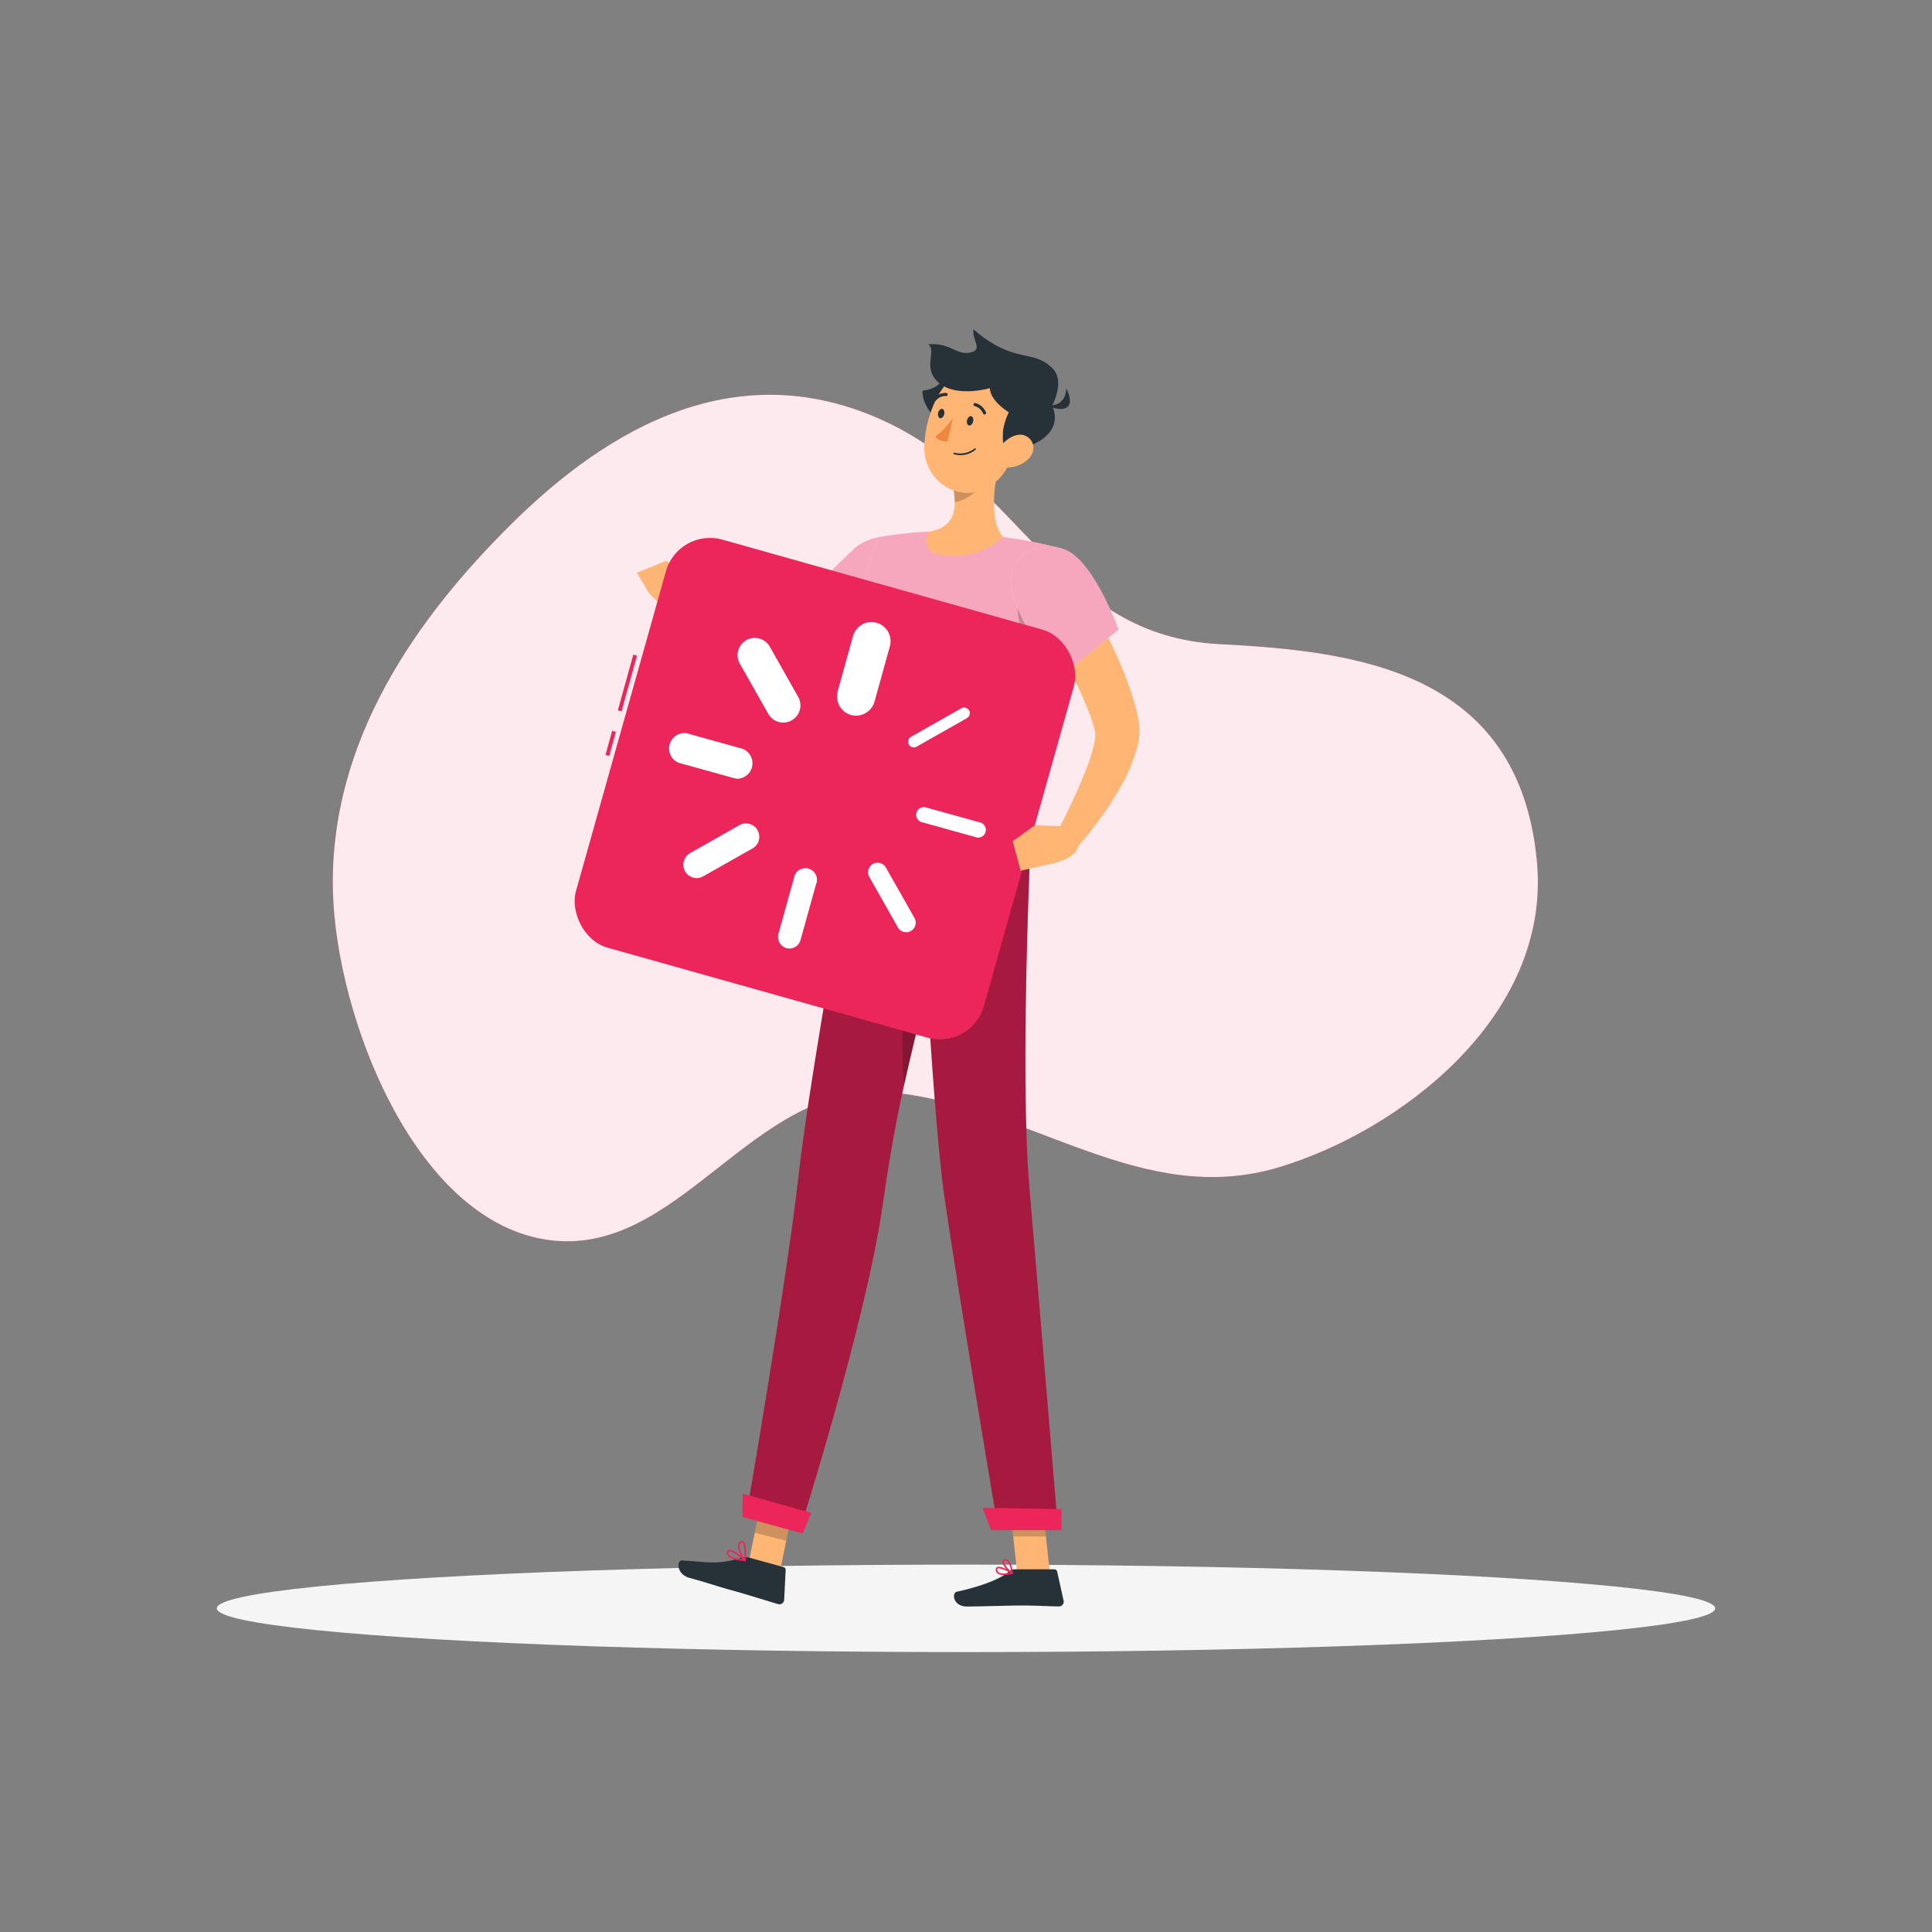 <svg xmlns="http://www.w3.org/2000/svg" viewBox="0 0 500 500"><rect x="0" y="0" width="500" height="500" fill="#808080" stroke="none"/><g id="freepik--background-simple--inject-171"><path d="M315.5,166.69c35,1.82,77.65,6.58,82.26,56.31,3.74,40.33-36,69.92-66.92,79.13-35.59,10.6-64.24-15.83-99.89-19.39-36.31-3.62-55.13,43.89-90.1,38-34-5.71-53.84-58-54.69-90-1-39.23,22-71.14,46-94.94,25.51-25.35,58.94-44.52,97.11-26.65C264.62,125.67,274.05,164.53,315.5,166.69Z" style="fill:#EC255A"></path><path d="M315.5,166.69c35,1.82,77.65,6.58,82.26,56.31,3.74,40.33-36,69.92-66.92,79.13-35.59,10.6-64.24-15.83-99.89-19.39-36.31-3.62-55.13,43.89-90.1,38-34-5.71-53.84-58-54.69-90-1-39.23,22-71.14,46-94.94,25.51-25.35,58.94-44.52,97.11-26.65C264.62,125.67,274.05,164.53,315.5,166.69Z" style="fill:#fff;opacity:0.9"></path></g><g id="freepik--Shadow--inject-171"><ellipse id="freepik--path--inject-171" cx="250" cy="416.24" rx="193.89" ry="11.32" style="fill:#f5f5f5"></ellipse></g><g id="freepik--Character--inject-171"><polygon points="201.78 407.02 193.74 404.38 197.71 385.06 205.75 387.7 201.78 407.02" style="fill:#ffb573"></polygon><polygon points="271.71 407.12 263.24 407.12 261.14 387.53 269.6 387.53 271.71 407.12" style="fill:#ffb573"></polygon><path d="M262.55,406.14h10.31a.75.75,0,0,1,.73.58l1.67,7.52a1.25,1.25,0,0,1-1.24,1.51c-3.32-.06-5.74-.25-9.92-.25-2.58,0-10.33.26-13.88.26s-4-3.51-2.57-3.83c6.52-1.42,11.44-3.39,13.52-5.27A2.11,2.11,0,0,1,262.55,406.14Z" style="fill:#263238"></path><path d="M193.88,403.11l8.91,2.45a.75.75,0,0,1,.54.75l-.39,7.7a1.23,1.23,0,0,1-1.57,1.13c-3.2-.94-7.79-2.41-11.83-3.53-4.72-1.3-5.6-1.75-11.14-3.27-3.35-.93-3.35-4.57-1.86-4.49,6.77.36,8.75,1.23,15.2-.65A3.9,3.9,0,0,1,193.88,403.11Z" style="fill:#263238"></path><path d="M235.56,150c-.54.7-.95,1.22-1.43,1.81s-.94,1.11-1.42,1.66c-1,1.09-2,2.15-3,3.19a77.11,77.11,0,0,1-6.4,6A52,52,0,0,1,207.61,172a28.7,28.7,0,0,1-4.87,1.25c-.42.06-.85.14-1.28.19l-1.31.12a13.76,13.76,0,0,1-1.66,0,15.62,15.62,0,0,1-1.63-.18,21.42,21.42,0,0,1-5.1-1.6,34.31,34.31,0,0,1-4.1-2.13,61.57,61.57,0,0,1-7.11-5,66.39,66.39,0,0,1-6.31-5.7l3.83-5.06c4.7,2.33,9.51,4.79,14.11,6.56,1.15.43,2.28.82,3.34,1.12a11.59,11.59,0,0,0,2.75.47,3.84,3.84,0,0,0,.39,0c.07,0,.06,0,.37-.08l.7-.12.72-.17c.47-.1,1-.3,1.45-.43s1-.35,1.48-.58a31.51,31.51,0,0,0,5.93-3.33,55.42,55.42,0,0,0,5.73-4.5c1.87-1.62,3.66-3.39,5.42-5.19.88-.9,1.74-1.83,2.57-2.77l1.24-1.41,1.14-1.34Z" style="fill:#ffb573"></path><path d="M240.21,145.84c.62,8.06-17.54,24.52-17.54,24.52l-16.06-13.92s6.76-7.16,14.36-14.37C226.19,137.12,239.53,137.11,240.21,145.84Z" style="fill:#fff"></path><path d="M240.21,145.84c.62,8.06-17.54,24.52-17.54,24.52l-16.06-13.92s6.76-7.16,14.36-14.37C226.19,137.12,239.53,137.11,240.21,145.84Z" style="fill:#EC255A;opacity:0.4"></path><path d="M232,150c-7.46.68-12.23,6.68-14.32,13.31-.23.74-.43,1.5-.59,2.25l5.56,4.82s8.27-7.49,13.45-14.84C236.38,152.05,235.39,149.68,232,150Z" style="opacity:0.2"></path><path d="M180,157.54l-2.75-7-9.38,2.88a45,45,0,0,0,6.72,5.85Z" style="fill:#ffb573"></path><polygon points="172.55 145.11 164.81 148.21 167.9 153.44 177.28 150.56 172.55 145.11" style="fill:#ffb573"></polygon><polygon points="197.71 385.07 195.32 396.67 203.48 398.75 205.75 387.71 197.71 385.07" style="opacity:0.2"></polygon><polygon points="269.6 387.53 261.14 387.53 262.23 397.63 270.69 397.63 269.6 387.53" style="opacity:0.2"></polygon><path d="M274.6,141.93a190.22,190.22,0,0,0-5.38,27.84c-.8,6.55-1.28,12.81-1.58,18.49-.7,13.3-.41,23.44-.81,26.87L221.68,212c-6.14-48.14,5.6-72.94,5.6-72.94a89,89,0,0,1,10.8-1.33q1.15-.08,2.34-.09A167.93,167.93,0,0,1,259.61,139c1.21.15,2.43.32,3.62.51C269.28,140.46,274.6,141.93,274.6,141.93Z" style="fill:#fff"></path><path d="M274.6,141.93a190.22,190.22,0,0,0-5.38,27.84c-.8,6.55-1.28,12.81-1.58,18.49-.7,13.3-.41,23.44-.81,26.87L221.68,212c-6.14-48.14,5.6-72.94,5.6-72.94a89,89,0,0,1,10.8-1.33q1.15-.08,2.34-.09A167.93,167.93,0,0,1,259.61,139c1.21.15,2.43.32,3.62.51C269.28,140.46,274.6,141.93,274.6,141.93Z" style="fill:#EC255A;opacity:0.4"></path><path d="M263.19,154.11a35.67,35.67,0,0,0,5.59,19.56c.13-1.28.28-2.59.44-3.9.6-4.93,1.38-10,2.41-15.18Z" style="opacity:0.2"></path><path d="M259.22,117.22c-1.65,6.09-3.64,17.32.39,21.74a19.26,19.26,0,0,1-15.21,4.86c-5.3-.49-5.31-4.22-4-6.2,7-1.16,7.18-6.28,6.31-11.16Z" style="fill:#ffb573"></path><path d="M254.13,121l-7.39,5.46a19.5,19.5,0,0,1,.35,3.45c2.66-.2,6.47-2.83,6.95-5.57A9.35,9.35,0,0,0,254.13,121Z" style="opacity:0.2"></path><path d="M245.8,108.11c-2,2.83-7.25-2.38-7.05-7,7.6-1,4-6.57,10.9-5.14C255.39,97.1,248,105,245.8,108.11Z" style="fill:#263238"></path><path d="M264.74,109.94c-2.54,8-3.62,12.82-8.78,16-7.76,4.72-16.85-1.53-16.75-10.13.09-7.74,4.24-19.53,13-20.76A11.45,11.45,0,0,1,264.74,109.94Z" style="fill:#ffb573"></path><path d="M259.94,117.22a21.56,21.56,0,0,1-.33-6,18,18,0,0,1,1.47-4.53s-4.79-2.83-4.9-6.24c0,0-8.56,2.52-13.13-1.33s-.49-8.3-2.83-10c5.6-.54,7.3,2.86,10.84,2.12s.41-3.23.88-6c10.67,9.19,15.31,4.88,20.49,10.14,3.31,3.36-.17,9.66-.17,9.66S277.54,114,259.94,117.22Z" style="fill:#263238"></path><path d="M270.56,104.85s5.24,1.08,5.38-4.41C278.64,106,275.26,106.87,270.56,104.85Z" style="fill:#263238"></path><path d="M246.92,117.57h0a6.15,6.15,0,0,0,5.55-1.18.22.22,0,0,0,0-.31.22.22,0,0,0-.3,0,5.82,5.82,0,0,1-5.15,1.08.24.24,0,0,0-.27.16A.23.23,0,0,0,246.92,117.57Z" style="fill:#263238"></path><path d="M266.16,118.78a7.94,7.94,0,0,1-5.68,2.2c-2.8-.08-3.37-2.78-1.9-5,1.33-2,4.38-4.33,6.86-3.17S268,117,266.16,118.78Z" style="fill:#ffb573"></path><path d="M193.08,392.5l13.81,3.8s17.3-54.53,21.55-84.48c1.13-7.95,2.87-19.11,5.52-31,3.36-15,7.56-31.21,11-43.91,3.64-13.38,6.4-22.84,6.4-22.84L221.68,212s-12.15,66.49-15,92.16C203.74,330.84,193.08,392.5,193.08,392.5Z" style="fill:#EC255A"></path><path d="M193.08,392.5l13.81,3.8s17.3-54.53,21.55-84.48c1.13-7.95,2.87-19.11,5.52-31,3.36-15,7.56-31.21,11-43.91,3.64-13.38,6.4-22.84,6.4-22.84L221.68,212s-12.15,66.49-15,92.16C203.74,330.84,193.08,392.5,193.08,392.5Z" style="opacity:0.3"></path><path d="M234,280.81c3.36-15,7.56-31.21,11-43.91l-3.08-6.64C234.52,239,232.54,266.09,234,280.81Z" style="opacity:0.2"></path><path d="M237.69,213.11s3.21,72.44,6.78,97c3.91,26.87,13.85,85.59,13.85,85.59h15.49s-5.12-61.79-7.39-88.17c-2.58-30,.41-92.37.41-92.37Z" style="fill:#EC255A"></path><path d="M237.69,213.11s3.21,72.44,6.78,97c3.91,26.87,13.85,85.59,13.85,85.59h15.49s-5.12-61.79-7.39-88.17c-2.58-30,.41-92.37.41-92.37Z" style="opacity:0.3"></path><polygon points="256.46 396.01 274.71 396.01 274.71 390.56 254.31 390.21 256.46 396.01" style="fill:#EC255A"></polygon><polygon points="192.12 392.58 207.72 396.88 209.96 391.51 192.19 386.58 192.12 392.58" style="fill:#EC255A"></polygon><path d="M251.84,109.11c-.16.66-.65,1.11-1.08,1s-.65-.73-.48-1.39.65-1.11,1.08-1S252,108.45,251.84,109.11Z" style="fill:#263238"></path><path d="M244.36,107.23c-.17.66-.65,1.11-1.08,1s-.65-.73-.49-1.4.66-1.11,1.09-1S244.53,106.57,244.36,107.23Z" style="fill:#263238"></path><path d="M246.66,108.16a24.38,24.38,0,0,1-4.59,4.86c.9,1.39,3.14,1.25,3.14,1.25Z" style="fill:#ed893e"></path><path d="M254.77,107.28a.4.4,0,0,1-.34-.25,3.2,3.2,0,0,0-2.16-1.92.41.41,0,0,1-.33-.47.4.4,0,0,1,.47-.32,4,4,0,0,1,2.76,2.4.41.41,0,0,1-.21.53A.63.63,0,0,1,254.77,107.28Z" style="fill:#263238"></path><path d="M241.8,103.85a.43.43,0,0,1-.23-.1.4.4,0,0,1,0-.56,4,4,0,0,1,3.35-1.49.41.41,0,0,1,.35.45.42.42,0,0,1-.45.35h0a3.16,3.16,0,0,0-2.63,1.2A.45.45,0,0,1,241.8,103.85Z" style="fill:#263238"></path><path d="M259.75,407.62a2.58,2.58,0,0,1-1.63-.43,1.2,1.2,0,0,1-.41-1.06.64.64,0,0,1,.34-.57c.94-.48,3.67,1.2,4,1.39a.2.2,0,0,1,.09.21.19.19,0,0,1-.15.16A10,10,0,0,1,259.75,407.62Zm-1.26-1.75a.67.67,0,0,0-.26.05c-.05,0-.11.08-.12.24a.81.81,0,0,0,.27.72c.46.39,1.57.45,3,.16A7.94,7.94,0,0,0,258.49,405.87Z" style="fill:#EC255A"></path><path d="M261.92,407.32a.16.16,0,0,1-.1,0c-.87-.48-2.57-2.33-2.39-3.27a.66.66,0,0,1,.64-.53,1.07,1.07,0,0,1,.85.26c1,.8,1.19,3.24,1.2,3.35a.21.21,0,0,1-.09.18A.23.23,0,0,1,261.92,407.32Zm-1.71-3.43h-.09c-.26,0-.28.15-.29.2-.11.56,1,2,1.84,2.62a4.83,4.83,0,0,0-1-2.65A.7.7,0,0,0,260.21,403.89Z" style="fill:#EC255A"></path><path d="M192.77,404h0c-1.39-.11-3.82-.43-4.49-1.47a1.12,1.12,0,0,1-.1-1,.63.63,0,0,1,.46-.42c1.13-.27,4,2.28,4.28,2.58a.21.21,0,0,1,.05.22A.19.19,0,0,1,192.77,404Zm-4-2.54h-.06a.24.24,0,0,0-.18.17.74.74,0,0,0,.06.68c.38.59,1.7,1,3.59,1.23C191,402.58,189.42,401.4,188.76,401.47Z" style="fill:#EC255A"></path><path d="M192.62,404l0,0c-.76-1.16-2-3.29-1.57-4.45a1.12,1.12,0,0,1,.76-.72.65.65,0,0,1,.62.11c.9.74.6,4.54.56,5a.2.2,0,0,1-.15.17A.19.19,0,0,1,192.62,404Zm-.43-4.74a.08.08,0,0,0,0,0,.23.23,0,0,0-.24,0,.75.75,0,0,0-.51.47c-.23.66.22,2,1.21,3.59C192.7,401.7,192.65,399.7,192.19,399.22Z" style="fill:#EC255A"></path><path d="M275.85,146.8c1.95,2.75,3.61,5.41,5.31,8.18s3.25,5.57,4.77,8.44a100.63,100.63,0,0,1,7.64,18.36c.23.84.45,1.68.65,2.55.1.43.19.87.28,1.32l.13.66.06.34.08.54a17,17,0,0,1-.61,6.77,43.33,43.33,0,0,1-4.17,9.69,83.78,83.78,0,0,1-5.31,8.26,88.6,88.6,0,0,1-6.07,7.57l-5.2-3.65c2.71-5.43,5.47-11,7.59-16.46.53-1.36,1-2.72,1.41-4.05a24.54,24.54,0,0,0,.92-3.8,6.26,6.26,0,0,0,0-2.52s0,0,0,0l-.07-.23-.13-.47c-.08-.32-.17-.64-.28-1-.19-.64-.41-1.3-.64-1.95a108,108,0,0,0-7.54-15.84c-1.46-2.63-3-5.21-4.58-7.81s-3.24-5.18-4.81-7.59Z" style="fill:#ffb573"></path><path d="M274.6,141.93c7.93,1.6,14.88,21,14.88,21l-16.55,13.48s-5.42-9.86-9.76-19.37C258.44,146.68,265,140,274.6,141.93Z" style="fill:#fff"></path><path d="M274.6,141.93c7.93,1.6,14.88,21,14.88,21l-16.55,13.48s-5.42-9.86-9.76-19.37C258.44,146.68,265,140,274.6,141.93Z" style="fill:#EC255A;opacity:0.4"></path><rect x="154.89" y="176.25" width="14.96" height="0.99" transform="translate(-51.33 285.98) rotate(-74.5)" style="fill:#EC255A"></rect><rect x="154.81" y="191.89" width="6.47" height="0.99" transform="translate(-69.58 293.27) rotate(-74.5)" style="fill:#EC255A"></rect><rect x="159.93" y="149.19" width="110" height="110" rx="11.87" transform="matrix(0.96, 0.27, -0.27, 0.96, 62.29, -49.95)" style="fill:#EC255A"></rect><path d="M221.55,185.21a4.66,4.66,0,0,1-1.32-.18,5,5,0,0,1-3.45-6.08l4-14.41a4.95,4.95,0,0,1,9.54,2.64l-4,14.41A5,5,0,0,1,221.55,185.21Z" style="fill:#fff"></path><path d="M204.32,245.48a2.76,2.76,0,0,1-.8-.11,3,3,0,0,1-2.07-3.65l4-14.4a3,3,0,1,1,5.72,1.58l-4,14.4A3,3,0,0,1,204.32,245.48Z" style="fill:#fff"></path><path d="M236.53,193.44a1.48,1.48,0,0,1-.74-2.77l13-7.37a1.49,1.49,0,0,1,2,.56,1.47,1.47,0,0,1-.56,2l-13,7.37A1.53,1.53,0,0,1,236.53,193.44Z" style="fill:#fff"></path><path d="M180.33,227.25a3.46,3.46,0,0,1-1.71-6.48l13-7.37a3.47,3.47,0,0,1,3.42,6l-13,7.37A3.52,3.52,0,0,1,180.33,227.25Z" style="fill:#fff"></path><path d="M253.25,216.78a2,2,0,0,1-.53-.07l-14.4-4a2,2,0,0,1,1.05-3.82l14.41,4a2,2,0,0,1-.53,3.89Z" style="fill:#fff"></path><path d="M191,201.52a3.91,3.91,0,0,1-1.06-.14l-14.4-4a4,4,0,0,1,2.11-7.63l14.4,4a4,4,0,0,1-1.05,7.77Z" style="fill:#fff"></path><path d="M234.52,241.26a2.48,2.48,0,0,1-2.15-1.25L225,227a2.47,2.47,0,1,1,4.3-2.43l7.36,13a2.46,2.46,0,0,1-.93,3.37A2.42,2.42,0,0,1,234.52,241.26Z" style="fill:#fff"></path><path d="M202.7,187a4.45,4.45,0,0,1-3.88-2.26l-7.36-13a4.45,4.45,0,1,1,7.75-4.39l7.36,13a4.44,4.44,0,0,1-1.68,6.06A4.36,4.36,0,0,1,202.7,187Z" style="fill:#fff"></path><path d="M276.41,213.89l-8.58-.31,4.15,10s7.37-1.36,7.09-5.34Z" style="fill:#ffb573"></path><polygon points="262.08 217.7 264.15 225.33 271.99 223.56 267.83 213.58 262.08 217.7" style="fill:#ffb573"></polygon></g></svg>